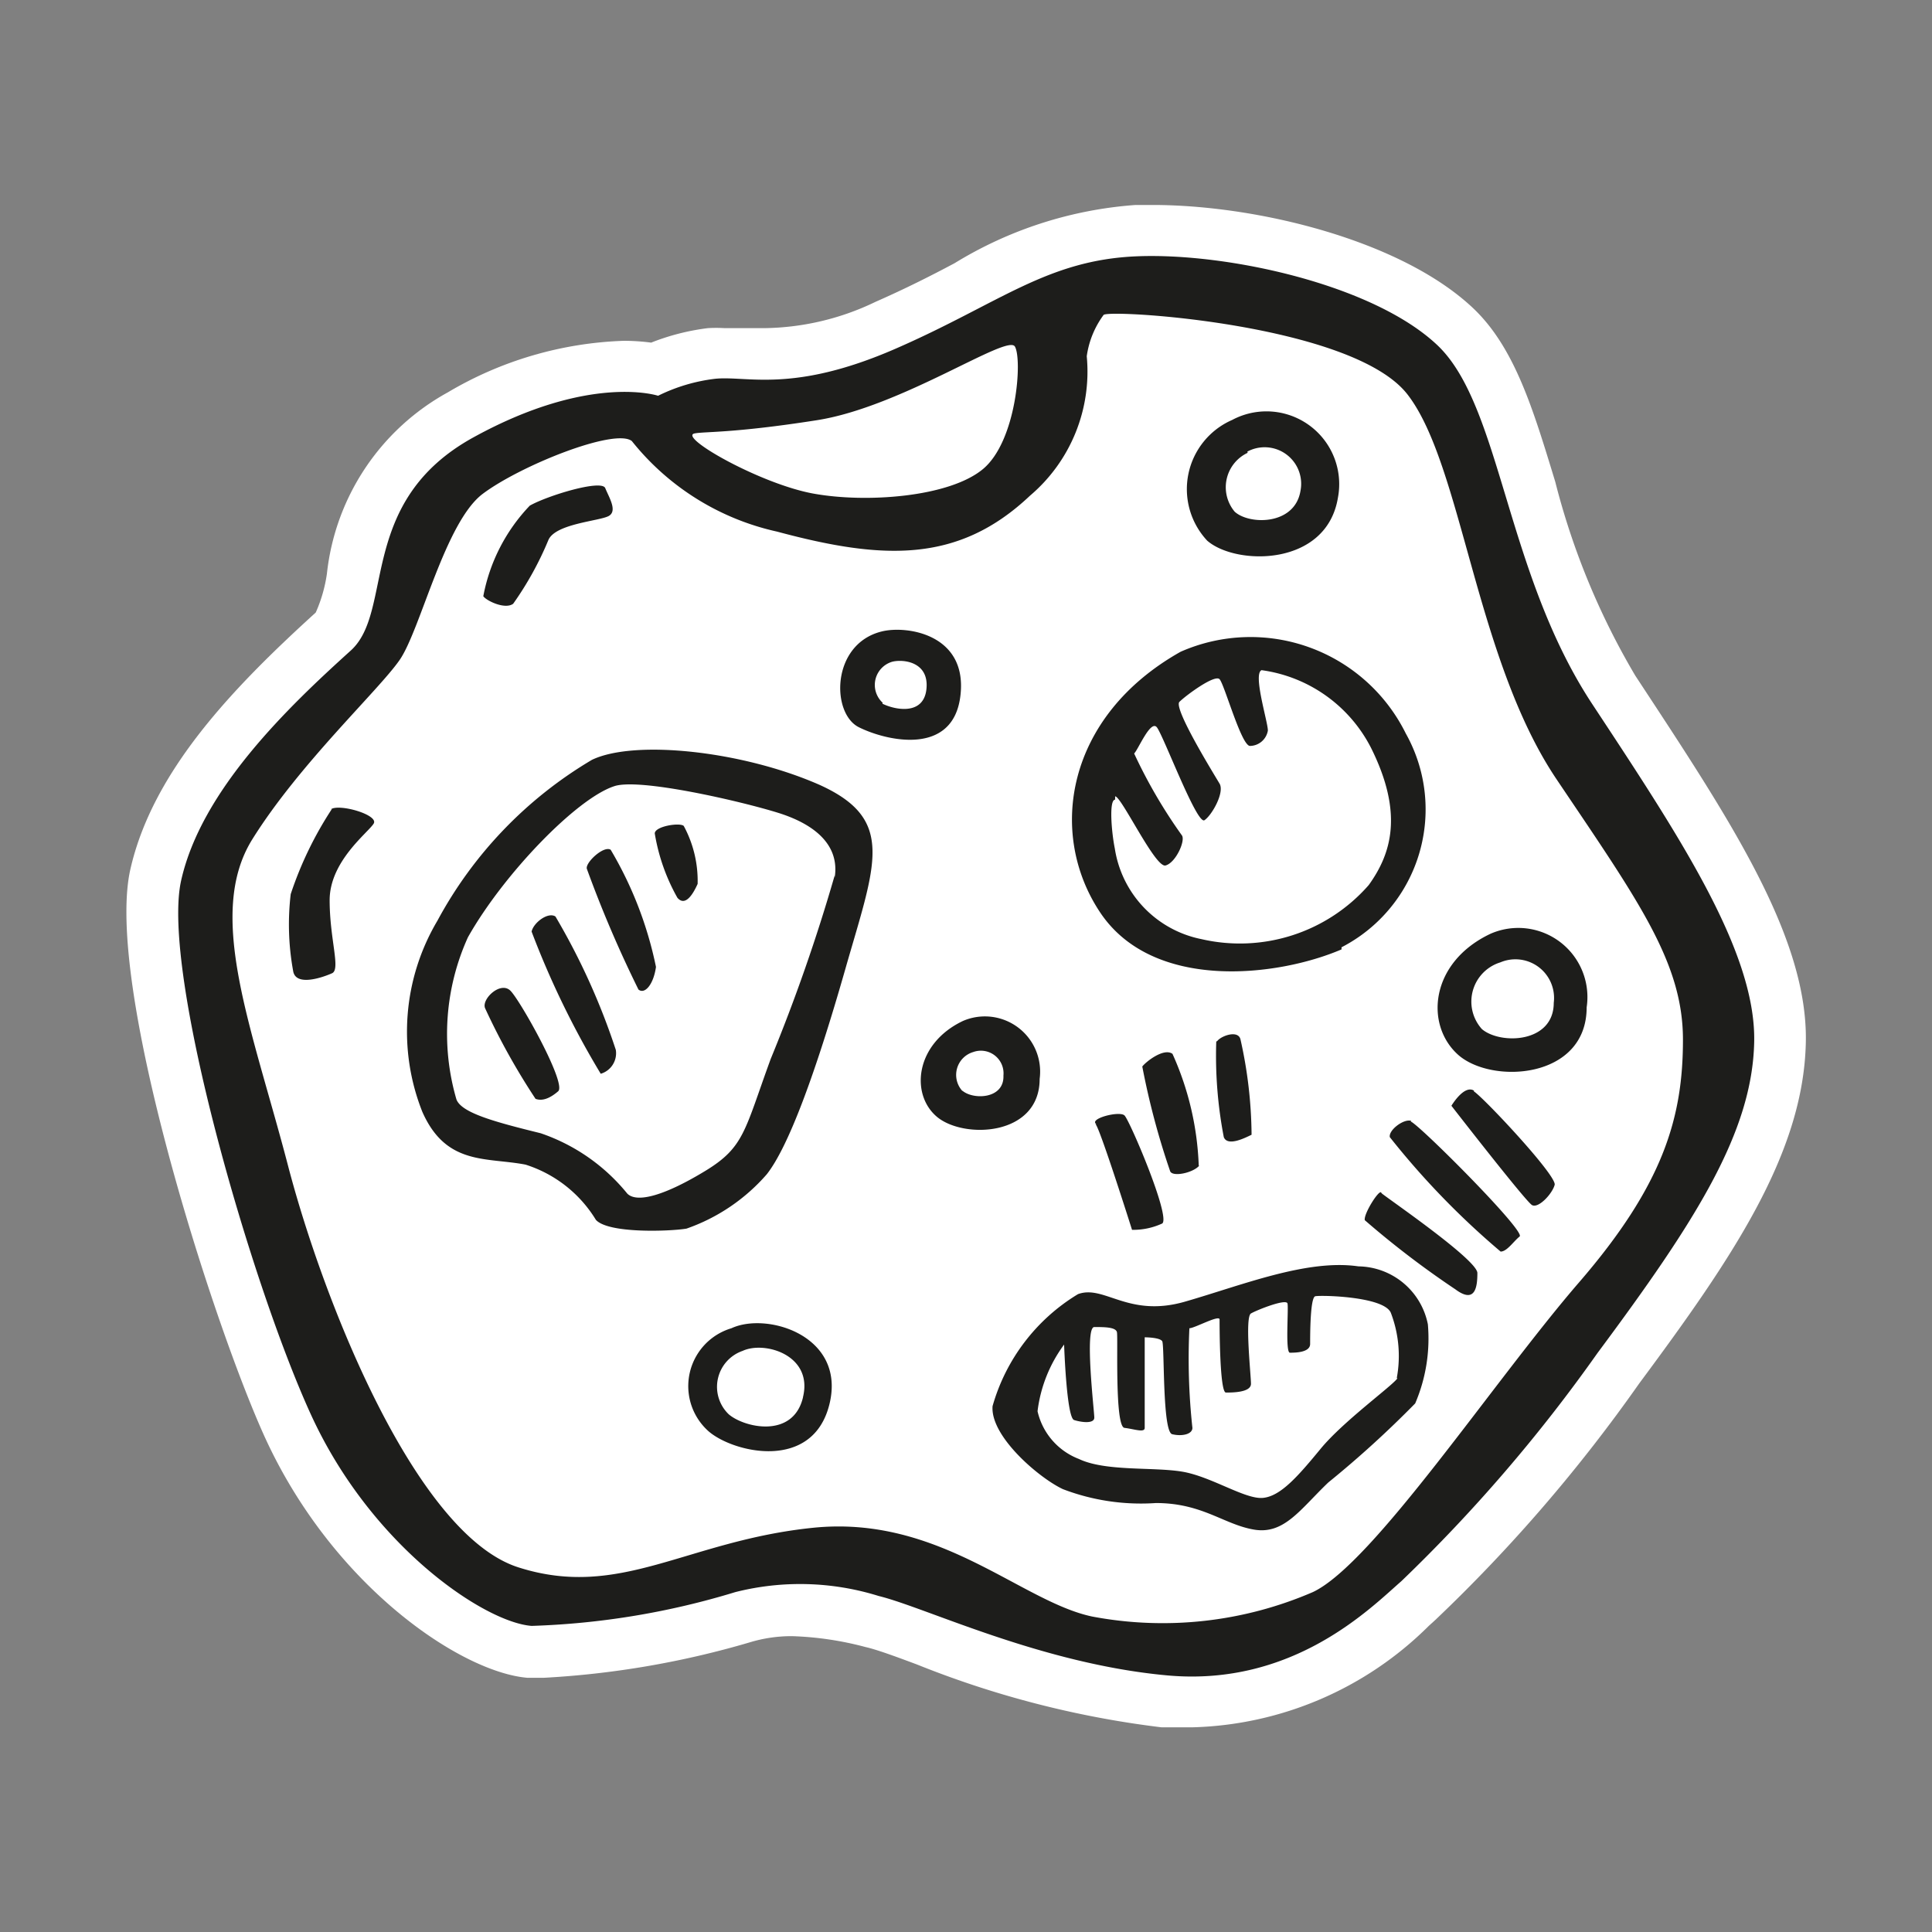 <svg id="Layer_1" data-name="Layer 1" xmlns="http://www.w3.org/2000/svg" width="64" height="64" viewBox="0 0 64 64"><rect x="0" y="0" width="64" height="64" fill="#808080" stroke="none"/><defs><style>.cls-1{fill:#fff;}.cls-2{fill:#1d1d1b;}</style></defs><title>asteroid-2</title><g id="asteroid-2"><path class="cls-1" d="M39.48,57.22c-.31,0-.63,0-1,0a32.05,32.05,0,0,1-8.1-2.08c-.72-.27-1.35-.5-1.71-.58a10.69,10.69,0,0,0-2.43-.36,4.75,4.75,0,0,0-1.42.21A29.84,29.84,0,0,1,18,55.58l-.52,0c-2.21-.18-6.47-3.05-8.72-8C7,43.69,3.46,32.56,4.32,28.79c.74-3.25,3.39-6,6.14-8.5A4.84,4.84,0,0,0,10.83,19a7.81,7.81,0,0,1,4-6,12.22,12.22,0,0,1,5.83-1.71,6.87,6.87,0,0,1,.91.06,7.63,7.63,0,0,1,1.88-.48,4.64,4.64,0,0,1,.55,0l.63,0,.69,0A8.69,8.69,0,0,0,29,10c1-.44,1.83-.86,2.62-1.28a13.27,13.27,0,0,1,6-1.93h.56c3.47,0,8.23,1.17,10.61,3.41,1.39,1.31,2,3.37,2.73,5.76a24.39,24.39,0,0,0,2.65,6.42l.23.35c2.95,4.49,5.5,8.36,5.42,11.81-.08,3.68-2.44,7.14-5.52,11.29a52.11,52.11,0,0,1-6.75,7.83l-.22.2A11.52,11.52,0,0,1,39.48,57.22Z"/><path class="cls-2" d="M52.73,23.3c-2.87-4.37-3-9.87-5.12-11.87s-6.94-3.06-9.94-2.94-4.56,1.56-8,3.06-4.94.88-6,1a5.81,5.81,0,0,0-1.87.56s-2.25-.75-6.12,1.38-2.61,5.75-4.06,7.06C9.55,23.42,6.67,26.17,6,29.17S8.3,42.49,10.3,46.86s5.75,6.88,7.31,7a25.85,25.85,0,0,0,6.75-1.12,8.75,8.75,0,0,1,4.75.13c1.56.38,5.38,2.25,9.56,2.63s6.75-2.25,7.75-3.12a52.24,52.24,0,0,0,6.5-7.56c3.25-4.37,5.13-7.31,5.19-10.31S55.61,27.67,52.73,23.3ZM23,14.36c.33-.07,1.25,0,4.06-.44s6.31-2.87,6.56-2.44.06,3.13-1.06,4.06-3.87,1.13-5.62.81S22.48,14.49,23,14.36ZM52.3,42.49c-2.81,3.25-6.81,9.31-8.81,10.25a12.54,12.54,0,0,1-7.31.81c-2.37-.5-5.06-3.37-9.25-2.94S20.55,53,17.17,51.92s-6.44-8.75-7.63-13.31S6.8,30.3,8.36,27.8s4.19-4.94,4.88-5.94,1.5-4.56,2.75-5.5,4.38-2.19,4.94-1.75a8.5,8.5,0,0,0,4.81,3c3.5.94,6,1.06,8.38-1.19A5.39,5.39,0,0,0,36,11.8a3,3,0,0,1,.56-1.37c.25-.19,8.25.31,10.06,2.63s2.25,8.75,4.94,12.75,4.19,6.06,4.19,8.63S55.11,39.24,52.3,42.49ZM17,20a10.77,10.77,0,0,0,1.17-2.12c.25-.54,1.71-.62,2-.79s0-.62-.12-.92-1.92.25-2.5.58a5.92,5.92,0,0,0-1.54,3C16.11,19.9,16.73,20.2,17,20Zm-6,6.79a12,12,0,0,0-1.37,2.83,8.58,8.58,0,0,0,.08,2.54c.08.54,1,.21,1.29.08s-.08-1.12-.08-2.42,1.29-2.25,1.46-2.54S11.2,26.6,10.94,26.82ZM44.32,16.49a2.41,2.41,0,0,0-3.5-2.58,2.5,2.5,0,0,0-.83,4C40.94,18.74,43.94,18.78,44.32,16.49Zm-3-1.53a1.21,1.21,0,0,1,1.76,1.3c-.19,1.15-1.7,1.13-2.18.69A1.26,1.26,0,0,1,41.33,15ZM31.82,23c.21-2-1.8-2.29-2.62-2.08-1.67.42-1.67,2.71-.75,3.17S31.61,25.07,31.82,23Zm-2.58.28a.8.8,0,0,1,.32-1.36c.36-.09,1.22,0,1.13.9S29.63,23.51,29.23,23.31ZM27.15,26c-2.54-1.12-6.12-1.51-7.54-.83a13.78,13.78,0,0,0-5.12,5.33,7.2,7.2,0,0,0-.5,6.33c.79,1.79,2.13,1.5,3.42,1.75a4.22,4.22,0,0,1,2.33,1.83c.42.46,2.46.38,3,.29A6.25,6.25,0,0,0,25.4,38.9C26.11,38,27,35.61,28,32.11S29.69,27.15,27.15,26Zm.5,3a58.66,58.66,0,0,1-2.12,6.08c-.87,2.38-.87,2.92-2.17,3.71s-2.25,1.08-2.58.75a6.31,6.31,0,0,0-2.87-2c-1.5-.37-2.62-.67-2.79-1.12a7.75,7.75,0,0,1,.38-5.37c1.17-2.08,3.58-4.58,4.83-5,.81-.3,4.25.5,5.46.88S27.82,28,27.65,29.07Zm16.79,2.38a5.14,5.14,0,0,0,2.13-7.08,5.74,5.74,0,0,0-7.46-2.71c-3.79,2.13-4.42,6-2.67,8.63S42.32,32.36,44.44,31.45Zm-7.5-5c.21,0,1.33,2.38,1.67,2.29s.67-.83.54-1a16.85,16.85,0,0,1-1.58-2.71c.13-.12.54-1.12.75-.87s1.33,3.25,1.58,3.08.67-.92.5-1.21-1.54-2.5-1.33-2.71,1.17-.92,1.33-.75.71,2.17,1,2.21A.61.61,0,0,0,42,24.2c0-.29-.5-1.87-.21-2a4.8,4.8,0,0,1,3.63,2.58c1.08,2.17.67,3.5-.08,4.54a5.67,5.67,0,0,1-5.54,1.79,3.62,3.62,0,0,1-2.87-3C36.82,27.57,36.73,26.49,36.94,26.49ZM16.07,33.4a22.57,22.57,0,0,0,1.67,3c.21.08.46,0,.75-.25s-1.25-3-1.58-3.33S15.94,33.1,16.07,33.4Zm1.54-2.54a29,29,0,0,0,2.29,4.71.71.71,0,0,0,.5-.79,22.49,22.49,0,0,0-2-4.42C18.15,30.2,17.67,30.57,17.61,30.86Zm1.83-2.08a39.21,39.21,0,0,0,1.71,4c.21.17.5-.17.58-.75a12.54,12.54,0,0,0-1.5-3.88C20,28,19.38,28.58,19.44,28.78Zm2.25-1.17a6.47,6.47,0,0,0,.75,2.13c.25.29.5-.08.67-.46a3.83,3.83,0,0,0-.46-1.92C22.52,27.24,21.69,27.37,21.69,27.61Zm12.75,8.13a1.83,1.83,0,0,0-2.54-1.92c-1.58.75-1.75,2.42-.87,3.17S34.44,37.65,34.44,35.74Zm-2.56.4a.79.79,0,0,1,.36-1.29.75.75,0,0,1,1,.78C33.27,36.41,32.24,36.44,31.88,36.13Zm17.5-5.21c-2,.94-2.19,3-1.09,4s4.27.83,4.27-1.56A2.29,2.29,0,0,0,49.38,30.93Zm-.29,3.16a1.36,1.36,0,0,1,.61-2.21,1.28,1.28,0,0,1,1.77,1.34C51.47,34.56,49.7,34.61,49.09,34.09ZM24.23,44a2,2,0,0,0-.75,3.42c.83.71,3.46,1.33,4-.92S25.41,43.45,24.23,44Zm2.37,2.29c-.33,1.38-1.95,1-2.46.56a1.26,1.26,0,0,1,.46-2.1C25.33,44.41,26.94,44.89,26.6,46.28ZM45,41.95c-1.71-.25-3.87.63-5.75,1.17s-2.67-.57-3.54-.25a6.36,6.36,0,0,0-2.83,3.71c-.08,1,1.54,2.38,2.33,2.75a7.24,7.24,0,0,0,3.08.46c1.54,0,2.25.71,3.25.88S43.07,50,44,49.11a34.33,34.33,0,0,0,2.88-2.62,5.46,5.46,0,0,0,.42-2.62A2.38,2.38,0,0,0,45,41.95Zm1.29,3.71c-.17.25-1.79,1.42-2.54,2.33s-1.33,1.58-1.92,1.63-1.71-.71-2.67-.87-2.54,0-3.42-.42a2.22,2.22,0,0,1-1.37-1.58,4.66,4.66,0,0,1,.88-2.21s.08,2.42.33,2.5.67.13.67-.08-.33-3,0-3,.71,0,.75.17-.08,3.13.25,3.17.67.17.67,0,0-3,0-3,.5,0,.58.13,0,3,.33,3.08.67,0,.67-.21A21.27,21.27,0,0,1,39.4,44c.17,0,1-.46,1-.29s0,2.42.21,2.42.83,0,.83-.29-.21-2.21,0-2.33,1.17-.5,1.21-.33-.08,1.63.08,1.63.67,0,.67-.29,0-1.54.17-1.58,2.25,0,2.5.54A4,4,0,0,1,46.27,45.65Zm-10-8.42c.13.08,1.21,3.5,1.21,3.5a2.3,2.3,0,0,0,1-.21c.29-.21-1.08-3.42-1.25-3.58S36.05,37.06,36.32,37.24Zm3.42,1.38a9.84,9.84,0,0,0-.87-3.71c-.29-.21-.89.27-1,.42a25.2,25.2,0,0,0,.92,3.46C38.82,39,39.52,38.86,39.73,38.61Zm.58-4.12a14.26,14.26,0,0,0,.25,3.17c.13.33.75,0,.92-.08a14.84,14.84,0,0,0-.37-3.17C41,34.11,40.44,34.32,40.32,34.49Zm5.46,5c-.08-.08-.58.71-.54.92a30.16,30.16,0,0,0,3,2.29c.67.5.73-.1.73-.54S45.91,39.66,45.77,39.53Zm1-2.37c-.25-.08-.76.31-.71.54a26.5,26.5,0,0,0,3.67,3.79c.21,0,.42-.33.63-.5S47,37.24,46.73,37.15Zm2.08-1c-.33-.21-.75.5-.75.5s2.46,3.17,2.67,3.29.67-.37.75-.67S49.15,36.36,48.82,36.15Z"/></g></svg>